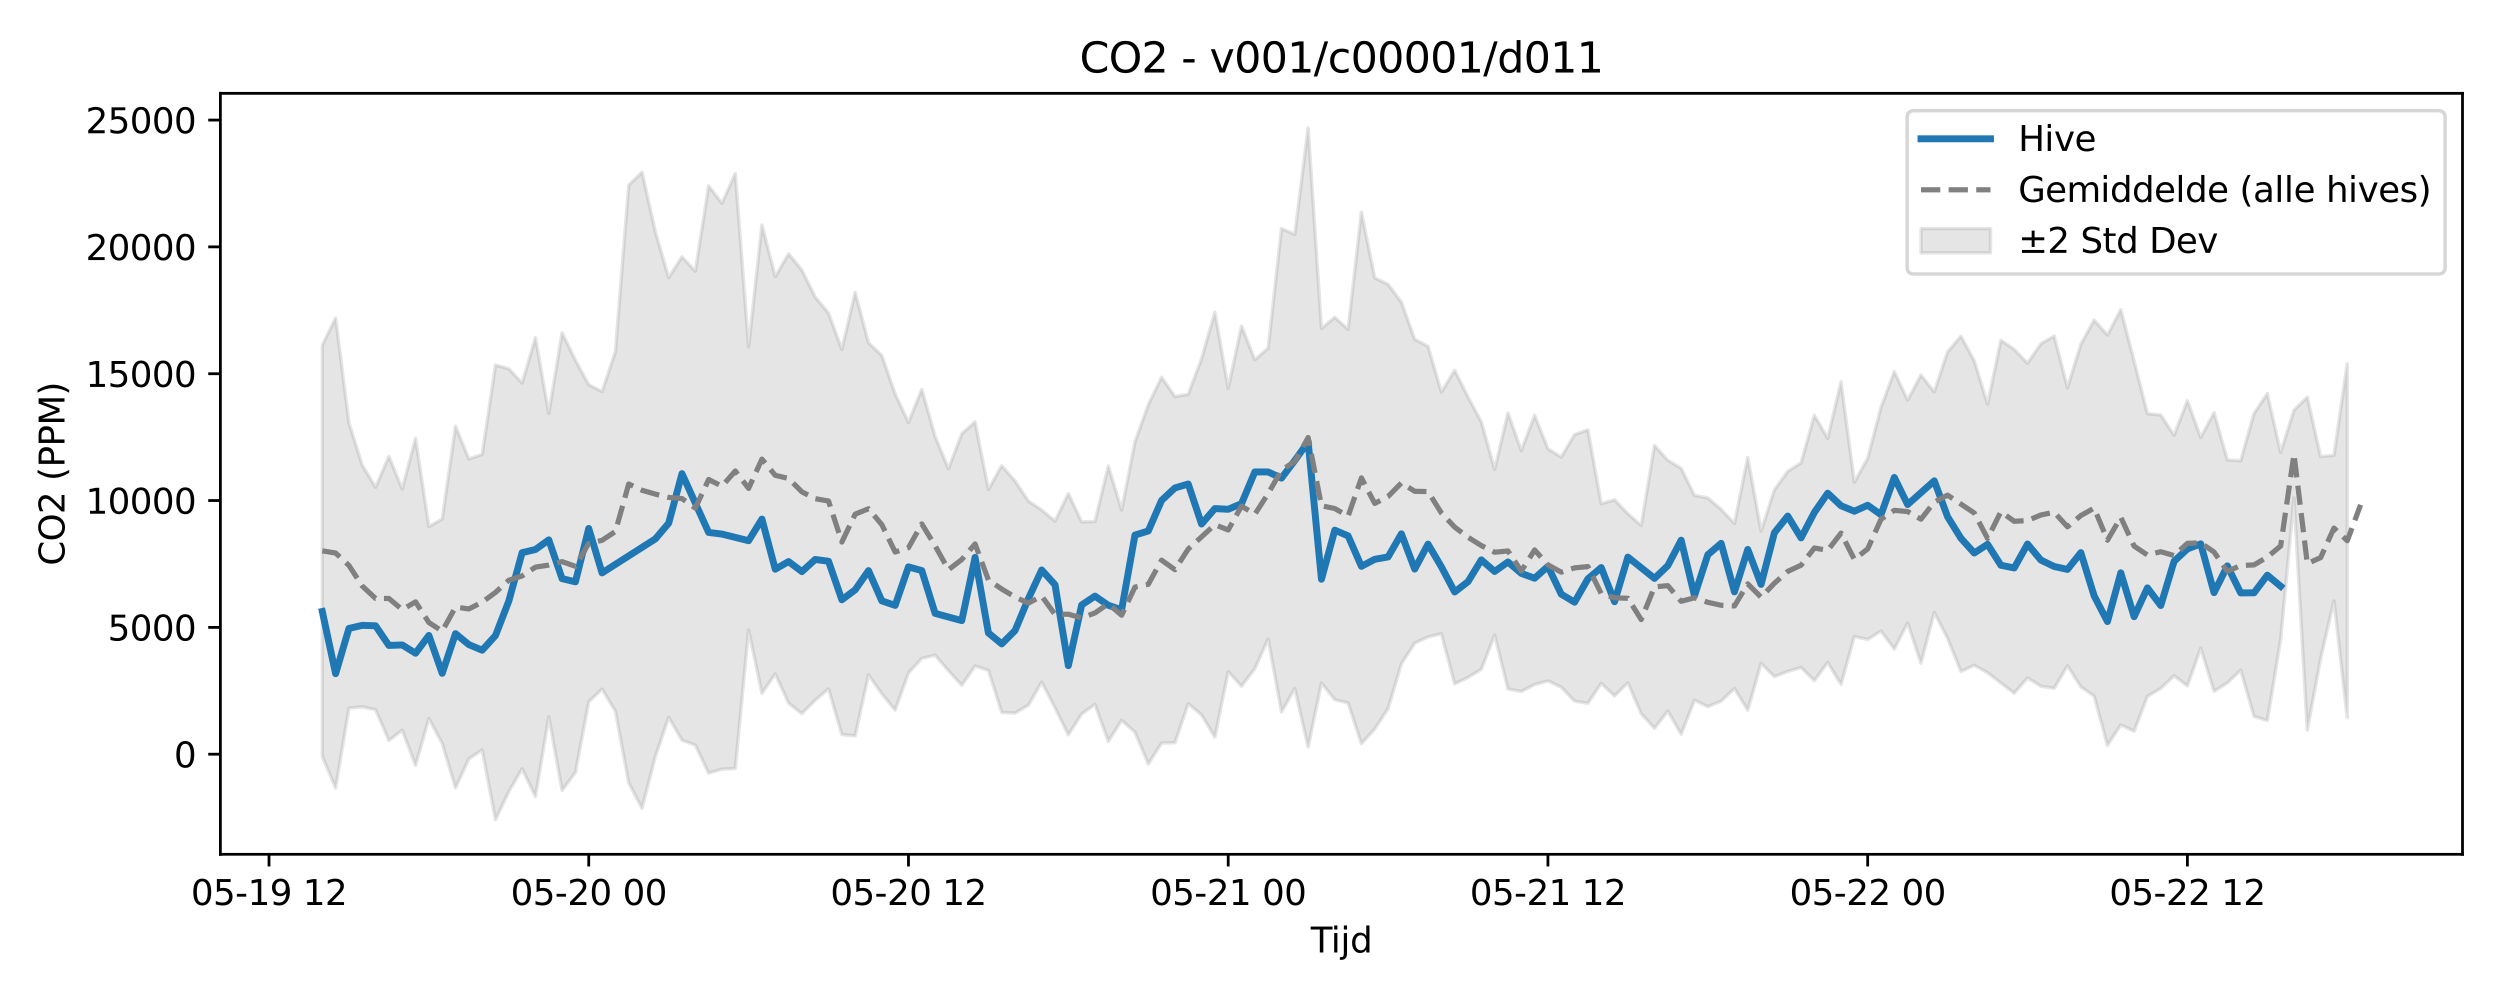 <?xml version="1.0" encoding="utf-8" standalone="no"?>
<!DOCTYPE svg PUBLIC "-//W3C//DTD SVG 1.1//EN"
  "http://www.w3.org/Graphics/SVG/1.1/DTD/svg11.dtd">
<svg xmlns:xlink="http://www.w3.org/1999/xlink" width="720pt" height="288pt" viewBox="0 0 720 288" xmlns="http://www.w3.org/2000/svg" version="1.1">
 <defs>
  <style type="text/css">*{stroke-linejoin: round; stroke-linecap: butt}</style>
 </defs>
 <g id="figure_1">
  <g id="patch_1">
   <path d="M 0 288 
L 720 288 
L 720 0 
L 0 0 
z
" style="fill: #ffffff"/>
  </g>
  <g id="axes_1">
   <g id="patch_2">
    <path d="M 63.47 246.04 
L 709.2 246.04 
L 709.2 26.88 
L 63.47 26.88 
z
" style="fill: #ffffff"/>
   </g>
   <g id="FillBetweenPolyCollection_1">
    <defs>
     <path id="m8ff8a405a3" d="M 92.821 -188.56 
L 92.821 -70.146 
L 96.658 -61.051 
L 100.495 -84.072 
L 104.332 -84.425 
L 108.168 -83.593 
L 112.005 -74.73 
L 115.842 -77.698 
L 119.679 -67.581 
L 123.516 -81.087 
L 127.352 -73.909 
L 131.189 -61.094 
L 135.026 -69.449 
L 138.863 -72.015 
L 142.699 -51.922 
L 146.536 -60.007 
L 150.373 -66.601 
L 154.21 -58.593 
L 158.047 -81.572 
L 161.883 -60.356 
L 165.72 -65.531 
L 169.557 -85.868 
L 173.394 -89.541 
L 177.231 -83.178 
L 181.067 -62.541 
L 184.904 -55.208 
L 188.741 -70.129 
L 192.578 -81.447 
L 196.414 -74.806 
L 200.251 -73.417 
L 204.088 -65.348 
L 207.925 -66.472 
L 211.762 -66.68 
L 215.598 -106.562 
L 219.435 -88.341 
L 223.272 -93.891 
L 227.109 -85.511 
L 230.945 -82.473 
L 234.782 -86.34 
L 238.619 -89.598 
L 242.456 -76.428 
L 246.293 -76.089 
L 250.129 -93.656 
L 253.966 -88.179 
L 257.803 -83.486 
L 261.64 -94.196 
L 265.476 -98.364 
L 269.313 -99.318 
L 273.15 -94.811 
L 276.987 -90.655 
L 280.824 -96.177 
L 284.66 -94.948 
L 288.497 -82.833 
L 292.334 -82.635 
L 296.171 -84.902 
L 300.007 -91.534 
L 303.844 -84.144 
L 307.681 -76.373 
L 311.518 -82.382 
L 315.355 -85.145 
L 319.191 -74.478 
L 323.028 -80.532 
L 326.865 -77.148 
L 330.702 -67.971 
L 334.538 -73.996 
L 338.375 -74.087 
L 342.212 -85.327 
L 346.049 -82.117 
L 349.886 -75.716 
L 353.722 -94.561 
L 357.559 -90.396 
L 361.396 -95.426 
L 365.233 -103.976 
L 369.069 -82.947 
L 372.906 -89.729 
L 376.743 -72.811 
L 380.58 -91.271 
L 384.417 -86.48 
L 388.253 -85.539 
L 392.09 -73.82 
L 395.927 -78.064 
L 399.764 -83.926 
L 403.601 -96.824 
L 407.437 -102.758 
L 411.274 -104.578 
L 415.111 -105.465 
L 418.948 -91.041 
L 422.784 -92.908 
L 426.621 -95.242 
L 430.458 -105.082 
L 434.295 -89.593 
L 438.132 -88.852 
L 441.968 -90.853 
L 445.805 -91.895 
L 449.642 -90.087 
L 453.479 -86.063 
L 457.315 -85.452 
L 461.152 -91.189 
L 464.989 -87.582 
L 468.826 -91.37 
L 472.663 -82.476 
L 476.499 -78.259 
L 480.336 -83.213 
L 484.173 -76.554 
L 488.01 -86.334 
L 491.846 -84.487 
L 495.683 -86.065 
L 499.52 -89.721 
L 503.357 -83.474 
L 507.194 -96.952 
L 511.03 -93.138 
L 514.867 -94.615 
L 518.704 -95.767 
L 522.541 -91.976 
L 526.377 -97.231 
L 530.214 -90.899 
L 534.051 -104.672 
L 537.888 -103.823 
L 541.725 -106.251 
L 545.561 -101.085 
L 549.398 -108.582 
L 553.235 -96.988 
L 557.072 -111.623 
L 560.908 -104.138 
L 564.745 -94.609 
L 568.582 -96.402 
L 572.419 -94.257 
L 576.256 -91.295 
L 580.092 -88.343 
L 583.929 -92.771 
L 587.766 -90.38 
L 591.603 -89.755 
L 595.439 -96.246 
L 599.276 -90.213 
L 603.113 -87.528 
L 606.95 -73.343 
L 610.787 -79.216 
L 614.623 -77.424 
L 618.46 -87.443 
L 622.297 -89.751 
L 626.134 -93.354 
L 629.971 -90.461 
L 633.807 -101.332 
L 637.644 -88.903 
L 641.481 -91.326 
L 645.318 -94.995 
L 649.154 -81.691 
L 652.991 -80.493 
L 656.828 -103.817 
L 660.665 -144.605 
L 664.502 -77.728 
L 668.338 -98.302 
L 672.175 -114.947 
L 676.012 -81.333 
L 676.012 -183.225 
L 676.012 -183.225 
L 672.175 -156.866 
L 668.338 -156.525 
L 664.502 -173.627 
L 660.665 -169.866 
L 656.828 -157.715 
L 652.991 -174.645 
L 649.154 -168.92 
L 645.318 -155.294 
L 641.481 -155.55 
L 637.644 -169.126 
L 633.807 -162 
L 629.971 -172.583 
L 626.134 -162.648 
L 622.297 -168.463 
L 618.46 -168.872 
L 614.623 -184.018 
L 610.787 -198.82 
L 606.95 -191.505 
L 603.113 -195.808 
L 599.276 -188.827 
L 595.439 -176.311 
L 591.603 -191.214 
L 587.766 -188.987 
L 583.929 -183.379 
L 580.092 -187.385 
L 576.256 -189.983 
L 572.419 -171.586 
L 568.582 -184.105 
L 564.745 -191.173 
L 560.908 -186.665 
L 557.072 -175.152 
L 553.235 -179.957 
L 549.398 -172.771 
L 545.561 -180.949 
L 541.725 -170.659 
L 537.888 -156.006 
L 534.051 -149.096 
L 530.214 -178.03 
L 526.377 -161.745 
L 522.541 -168.382 
L 518.704 -154.678 
L 514.867 -152.253 
L 511.03 -146.917 
L 507.194 -135.044 
L 503.357 -156.221 
L 499.52 -137.25 
L 495.683 -141.31 
L 491.846 -144.585 
L 488.01 -145.337 
L 484.173 -153.119 
L 480.336 -155.438 
L 476.499 -159.706 
L 472.663 -136.651 
L 468.826 -140.023 
L 464.989 -144.064 
L 461.152 -142.917 
L 457.315 -164.194 
L 453.479 -162.847 
L 449.642 -156.348 
L 445.805 -158.743 
L 441.968 -168.38 
L 438.132 -158.223 
L 434.295 -169.051 
L 430.458 -152.83 
L 426.621 -166.508 
L 422.784 -173.663 
L 418.948 -181.344 
L 415.111 -175.07 
L 411.274 -188.27 
L 407.437 -190.257 
L 403.601 -200.997 
L 399.764 -206.087 
L 395.927 -207.968 
L 392.09 -226.905 
L 388.253 -193.142 
L 384.417 -196.616 
L 380.58 -193.403 
L 376.743 -251.158 
L 372.906 -220.485 
L 369.069 -222.19 
L 365.233 -187.751 
L 361.396 -184.381 
L 357.559 -194.09 
L 353.722 -176.171 
L 349.886 -198.084 
L 346.049 -184.673 
L 342.212 -174.437 
L 338.375 -173.773 
L 334.538 -179.361 
L 330.702 -171.44 
L 326.865 -160.708 
L 323.028 -141.087 
L 319.191 -153.766 
L 315.355 -137.804 
L 311.518 -137.699 
L 307.681 -145.844 
L 303.844 -137.918 
L 300.007 -141.122 
L 296.171 -143.702 
L 292.334 -149.465 
L 288.497 -153.881 
L 284.66 -147.001 
L 280.824 -166.499 
L 276.987 -163.046 
L 273.15 -152.999 
L 269.313 -162.313 
L 265.476 -175.866 
L 261.64 -166.333 
L 257.803 -174.541 
L 253.966 -185.61 
L 250.129 -189.29 
L 246.293 -203.765 
L 242.456 -187.356 
L 238.619 -197.812 
L 234.782 -202.427 
L 230.945 -210.209 
L 227.109 -214.903 
L 223.272 -208.321 
L 219.435 -223.208 
L 215.598 -188.123 
L 211.762 -238.031 
L 207.925 -229.453 
L 204.088 -234.466 
L 200.251 -209.884 
L 196.414 -214.028 
L 192.578 -208.036 
L 188.741 -221.268 
L 184.904 -238.397 
L 181.067 -234.667 
L 177.231 -186.665 
L 173.394 -175.232 
L 169.557 -177.168 
L 165.72 -184.267 
L 161.883 -192.148 
L 158.047 -168.948 
L 154.21 -190.741 
L 150.373 -177.665 
L 146.536 -181.794 
L 142.699 -182.842 
L 138.863 -157.124 
L 135.026 -155.814 
L 131.189 -165.223 
L 127.352 -138.535 
L 123.516 -136.335 
L 119.679 -161.749 
L 115.842 -147.17 
L 112.005 -156.538 
L 108.168 -147.678 
L 104.332 -154.018 
L 100.495 -166.227 
L 96.658 -196.412 
L 92.821 -188.56 
z
" style="stroke: #808080; stroke-opacity: 0.2"/>
    </defs>
    <g clip-path="url(#pdf73cea643)">
     <use xlink:href="#m8ff8a405a3" x="0" y="288" style="fill: #808080; fill-opacity: 0.2; stroke: #808080; stroke-opacity: 0.2"/>
    </g>
   </g>
   <g id="matplotlib.axis_1">
    <g id="xtick_1">
     <g id="line2d_1">
      <defs>
       <path id="me5f5cbcdbe" d="M 0 0 
L 0 3.5 
" style="stroke: #000000; stroke-width: 0.8"/>
      </defs>
      <g>
       <use xlink:href="#me5f5cbcdbe" x="77.474" y="246.04" style="stroke: #000000; stroke-width: 0.8"/>
      </g>
     </g>
     <g id="text_1">
      <!-- 05-19 12 -->
      <g transform="translate(54.994 260.638) scale(0.1 -0.1)">
       <defs>
        <path id="DejaVuSans-30" d="M 2034 4250 
Q 1547 4250 1301 3770 
Q 1056 3291 1056 2328 
Q 1056 1369 1301 889 
Q 1547 409 2034 409 
Q 2525 409 2770 889 
Q 3016 1369 3016 2328 
Q 3016 3291 2770 3770 
Q 2525 4250 2034 4250 
z
M 2034 4750 
Q 2819 4750 3233 4129 
Q 3647 3509 3647 2328 
Q 3647 1150 3233 529 
Q 2819 -91 2034 -91 
Q 1250 -91 836 529 
Q 422 1150 422 2328 
Q 422 3509 836 4129 
Q 1250 4750 2034 4750 
z
" transform="scale(0.016)"/>
        <path id="DejaVuSans-35" d="M 691 4666 
L 3169 4666 
L 3169 4134 
L 1269 4134 
L 1269 2991 
Q 1406 3038 1543 3061 
Q 1681 3084 1819 3084 
Q 2600 3084 3056 2656 
Q 3513 2228 3513 1497 
Q 3513 744 3044 326 
Q 2575 -91 1722 -91 
Q 1428 -91 1123 -41 
Q 819 9 494 109 
L 494 744 
Q 775 591 1075 516 
Q 1375 441 1709 441 
Q 2250 441 2565 725 
Q 2881 1009 2881 1497 
Q 2881 1984 2565 2268 
Q 2250 2553 1709 2553 
Q 1456 2553 1204 2497 
Q 953 2441 691 2322 
L 691 4666 
z
" transform="scale(0.016)"/>
        <path id="DejaVuSans-2d" d="M 313 2009 
L 1997 2009 
L 1997 1497 
L 313 1497 
L 313 2009 
z
" transform="scale(0.016)"/>
        <path id="DejaVuSans-31" d="M 794 531 
L 1825 531 
L 1825 4091 
L 703 3866 
L 703 4441 
L 1819 4666 
L 2450 4666 
L 2450 531 
L 3481 531 
L 3481 0 
L 794 0 
L 794 531 
z
" transform="scale(0.016)"/>
        <path id="DejaVuSans-39" d="M 703 97 
L 703 672 
Q 941 559 1184 500 
Q 1428 441 1663 441 
Q 2288 441 2617 861 
Q 2947 1281 2994 2138 
Q 2813 1869 2534 1725 
Q 2256 1581 1919 1581 
Q 1219 1581 811 2004 
Q 403 2428 403 3163 
Q 403 3881 828 4315 
Q 1253 4750 1959 4750 
Q 2769 4750 3195 4129 
Q 3622 3509 3622 2328 
Q 3622 1225 3098 567 
Q 2575 -91 1691 -91 
Q 1453 -91 1209 -44 
Q 966 3 703 97 
z
M 1959 2075 
Q 2384 2075 2632 2365 
Q 2881 2656 2881 3163 
Q 2881 3666 2632 3958 
Q 2384 4250 1959 4250 
Q 1534 4250 1286 3958 
Q 1038 3666 1038 3163 
Q 1038 2656 1286 2365 
Q 1534 2075 1959 2075 
z
" transform="scale(0.016)"/>
        <path id="DejaVuSans-20" transform="scale(0.016)"/>
        <path id="DejaVuSans-32" d="M 1228 531 
L 3431 531 
L 3431 0 
L 469 0 
L 469 531 
Q 828 903 1448 1529 
Q 2069 2156 2228 2338 
Q 2531 2678 2651 2914 
Q 2772 3150 2772 3378 
Q 2772 3750 2511 3984 
Q 2250 4219 1831 4219 
Q 1534 4219 1204 4116 
Q 875 4013 500 3803 
L 500 4441 
Q 881 4594 1212 4672 
Q 1544 4750 1819 4750 
Q 2544 4750 2975 4387 
Q 3406 4025 3406 3419 
Q 3406 3131 3298 2873 
Q 3191 2616 2906 2266 
Q 2828 2175 2409 1742 
Q 1991 1309 1228 531 
z
" transform="scale(0.016)"/>
       </defs>
       <use xlink:href="#DejaVuSans-30"/>
       <use xlink:href="#DejaVuSans-35" transform="translate(63.623 0)"/>
       <use xlink:href="#DejaVuSans-2d" transform="translate(127.246 0)"/>
       <use xlink:href="#DejaVuSans-31" transform="translate(163.33 0)"/>
       <use xlink:href="#DejaVuSans-39" transform="translate(226.953 0)"/>
       <use xlink:href="#DejaVuSans-20" transform="translate(290.576 0)"/>
       <use xlink:href="#DejaVuSans-31" transform="translate(322.363 0)"/>
       <use xlink:href="#DejaVuSans-32" transform="translate(385.986 0)"/>
      </g>
     </g>
    </g>
    <g id="xtick_2">
     <g id="line2d_2">
      <g>
       <use xlink:href="#me5f5cbcdbe" x="169.557" y="246.04" style="stroke: #000000; stroke-width: 0.8"/>
      </g>
     </g>
     <g id="text_2">
      <!-- 05-20 00 -->
      <g transform="translate(147.076 260.638) scale(0.1 -0.1)">
       <use xlink:href="#DejaVuSans-30"/>
       <use xlink:href="#DejaVuSans-35" transform="translate(63.623 0)"/>
       <use xlink:href="#DejaVuSans-2d" transform="translate(127.246 0)"/>
       <use xlink:href="#DejaVuSans-32" transform="translate(163.33 0)"/>
       <use xlink:href="#DejaVuSans-30" transform="translate(226.953 0)"/>
       <use xlink:href="#DejaVuSans-20" transform="translate(290.576 0)"/>
       <use xlink:href="#DejaVuSans-30" transform="translate(322.363 0)"/>
       <use xlink:href="#DejaVuSans-30" transform="translate(385.986 0)"/>
      </g>
     </g>
    </g>
    <g id="xtick_3">
     <g id="line2d_3">
      <g>
       <use xlink:href="#me5f5cbcdbe" x="261.64" y="246.04" style="stroke: #000000; stroke-width: 0.8"/>
      </g>
     </g>
     <g id="text_3">
      <!-- 05-20 12 -->
      <g transform="translate(239.159 260.638) scale(0.1 -0.1)">
       <use xlink:href="#DejaVuSans-30"/>
       <use xlink:href="#DejaVuSans-35" transform="translate(63.623 0)"/>
       <use xlink:href="#DejaVuSans-2d" transform="translate(127.246 0)"/>
       <use xlink:href="#DejaVuSans-32" transform="translate(163.33 0)"/>
       <use xlink:href="#DejaVuSans-30" transform="translate(226.953 0)"/>
       <use xlink:href="#DejaVuSans-20" transform="translate(290.576 0)"/>
       <use xlink:href="#DejaVuSans-31" transform="translate(322.363 0)"/>
       <use xlink:href="#DejaVuSans-32" transform="translate(385.986 0)"/>
      </g>
     </g>
    </g>
    <g id="xtick_4">
     <g id="line2d_4">
      <g>
       <use xlink:href="#me5f5cbcdbe" x="353.722" y="246.04" style="stroke: #000000; stroke-width: 0.8"/>
      </g>
     </g>
     <g id="text_4">
      <!-- 05-21 00 -->
      <g transform="translate(331.242 260.638) scale(0.1 -0.1)">
       <use xlink:href="#DejaVuSans-30"/>
       <use xlink:href="#DejaVuSans-35" transform="translate(63.623 0)"/>
       <use xlink:href="#DejaVuSans-2d" transform="translate(127.246 0)"/>
       <use xlink:href="#DejaVuSans-32" transform="translate(163.33 0)"/>
       <use xlink:href="#DejaVuSans-31" transform="translate(226.953 0)"/>
       <use xlink:href="#DejaVuSans-20" transform="translate(290.576 0)"/>
       <use xlink:href="#DejaVuSans-30" transform="translate(322.363 0)"/>
       <use xlink:href="#DejaVuSans-30" transform="translate(385.986 0)"/>
      </g>
     </g>
    </g>
    <g id="xtick_5">
     <g id="line2d_5">
      <g>
       <use xlink:href="#me5f5cbcdbe" x="445.805" y="246.04" style="stroke: #000000; stroke-width: 0.8"/>
      </g>
     </g>
     <g id="text_5">
      <!-- 05-21 12 -->
      <g transform="translate(423.325 260.638) scale(0.1 -0.1)">
       <use xlink:href="#DejaVuSans-30"/>
       <use xlink:href="#DejaVuSans-35" transform="translate(63.623 0)"/>
       <use xlink:href="#DejaVuSans-2d" transform="translate(127.246 0)"/>
       <use xlink:href="#DejaVuSans-32" transform="translate(163.33 0)"/>
       <use xlink:href="#DejaVuSans-31" transform="translate(226.953 0)"/>
       <use xlink:href="#DejaVuSans-20" transform="translate(290.576 0)"/>
       <use xlink:href="#DejaVuSans-31" transform="translate(322.363 0)"/>
       <use xlink:href="#DejaVuSans-32" transform="translate(385.986 0)"/>
      </g>
     </g>
    </g>
    <g id="xtick_6">
     <g id="line2d_6">
      <g>
       <use xlink:href="#me5f5cbcdbe" x="537.888" y="246.04" style="stroke: #000000; stroke-width: 0.8"/>
      </g>
     </g>
     <g id="text_6">
      <!-- 05-22 00 -->
      <g transform="translate(515.407 260.638) scale(0.1 -0.1)">
       <use xlink:href="#DejaVuSans-30"/>
       <use xlink:href="#DejaVuSans-35" transform="translate(63.623 0)"/>
       <use xlink:href="#DejaVuSans-2d" transform="translate(127.246 0)"/>
       <use xlink:href="#DejaVuSans-32" transform="translate(163.33 0)"/>
       <use xlink:href="#DejaVuSans-32" transform="translate(226.953 0)"/>
       <use xlink:href="#DejaVuSans-20" transform="translate(290.576 0)"/>
       <use xlink:href="#DejaVuSans-30" transform="translate(322.363 0)"/>
       <use xlink:href="#DejaVuSans-30" transform="translate(385.986 0)"/>
      </g>
     </g>
    </g>
    <g id="xtick_7">
     <g id="line2d_7">
      <g>
       <use xlink:href="#me5f5cbcdbe" x="629.971" y="246.04" style="stroke: #000000; stroke-width: 0.8"/>
      </g>
     </g>
     <g id="text_7">
      <!-- 05-22 12 -->
      <g transform="translate(607.49 260.638) scale(0.1 -0.1)">
       <use xlink:href="#DejaVuSans-30"/>
       <use xlink:href="#DejaVuSans-35" transform="translate(63.623 0)"/>
       <use xlink:href="#DejaVuSans-2d" transform="translate(127.246 0)"/>
       <use xlink:href="#DejaVuSans-32" transform="translate(163.33 0)"/>
       <use xlink:href="#DejaVuSans-32" transform="translate(226.953 0)"/>
       <use xlink:href="#DejaVuSans-20" transform="translate(290.576 0)"/>
       <use xlink:href="#DejaVuSans-31" transform="translate(322.363 0)"/>
       <use xlink:href="#DejaVuSans-32" transform="translate(385.986 0)"/>
      </g>
     </g>
    </g>
    <g id="text_8">
     <!-- Tijd -->
     <g transform="translate(377.485 274.317) scale(0.1 -0.1)">
      <defs>
       <path id="DejaVuSans-54" d="M -19 4666 
L 3928 4666 
L 3928 4134 
L 2272 4134 
L 2272 0 
L 1638 0 
L 1638 4134 
L -19 4134 
L -19 4666 
z
" transform="scale(0.016)"/>
       <path id="DejaVuSans-69" d="M 603 3500 
L 1178 3500 
L 1178 0 
L 603 0 
L 603 3500 
z
M 603 4863 
L 1178 4863 
L 1178 4134 
L 603 4134 
L 603 4863 
z
" transform="scale(0.016)"/>
       <path id="DejaVuSans-6a" d="M 603 3500 
L 1178 3500 
L 1178 -63 
Q 1178 -731 923 -1031 
Q 669 -1331 103 -1331 
L -116 -1331 
L -116 -844 
L 38 -844 
Q 366 -844 484 -692 
Q 603 -541 603 -63 
L 603 3500 
z
M 603 4863 
L 1178 4863 
L 1178 4134 
L 603 4134 
L 603 4863 
z
" transform="scale(0.016)"/>
       <path id="DejaVuSans-64" d="M 2906 2969 
L 2906 4863 
L 3481 4863 
L 3481 0 
L 2906 0 
L 2906 525 
Q 2725 213 2448 61 
Q 2172 -91 1784 -91 
Q 1150 -91 751 415 
Q 353 922 353 1747 
Q 353 2572 751 3078 
Q 1150 3584 1784 3584 
Q 2172 3584 2448 3432 
Q 2725 3281 2906 2969 
z
M 947 1747 
Q 947 1113 1208 752 
Q 1469 391 1925 391 
Q 2381 391 2643 752 
Q 2906 1113 2906 1747 
Q 2906 2381 2643 2742 
Q 2381 3103 1925 3103 
Q 1469 3103 1208 2742 
Q 947 2381 947 1747 
z
" transform="scale(0.016)"/>
      </defs>
      <use xlink:href="#DejaVuSans-54"/>
      <use xlink:href="#DejaVuSans-69" transform="translate(57.959 0)"/>
      <use xlink:href="#DejaVuSans-6a" transform="translate(85.742 0)"/>
      <use xlink:href="#DejaVuSans-64" transform="translate(113.525 0)"/>
     </g>
    </g>
   </g>
   <g id="matplotlib.axis_2">
    <g id="ytick_1">
     <g id="line2d_8">
      <defs>
       <path id="m3ab34b3a99" d="M 0 0 
L -3.5 0 
" style="stroke: #000000; stroke-width: 0.8"/>
      </defs>
      <g>
       <use xlink:href="#m3ab34b3a99" x="63.47" y="217.214" style="stroke: #000000; stroke-width: 0.8"/>
      </g>
     </g>
     <g id="text_9">
      <!-- 0 -->
      <g transform="translate(50.108 221.013) scale(0.1 -0.1)">
       <use xlink:href="#DejaVuSans-30"/>
      </g>
     </g>
    </g>
    <g id="ytick_2">
     <g id="line2d_9">
      <g>
       <use xlink:href="#m3ab34b3a99" x="63.47" y="180.685" style="stroke: #000000; stroke-width: 0.8"/>
      </g>
     </g>
     <g id="text_10">
      <!-- 5000 -->
      <g transform="translate(31.02 184.485) scale(0.1 -0.1)">
       <use xlink:href="#DejaVuSans-35"/>
       <use xlink:href="#DejaVuSans-30" transform="translate(63.623 0)"/>
       <use xlink:href="#DejaVuSans-30" transform="translate(127.246 0)"/>
       <use xlink:href="#DejaVuSans-30" transform="translate(190.869 0)"/>
      </g>
     </g>
    </g>
    <g id="ytick_3">
     <g id="line2d_10">
      <g>
       <use xlink:href="#m3ab34b3a99" x="63.47" y="144.157" style="stroke: #000000; stroke-width: 0.8"/>
      </g>
     </g>
     <g id="text_11">
      <!-- 10000 -->
      <g transform="translate(24.657 147.956) scale(0.1 -0.1)">
       <use xlink:href="#DejaVuSans-31"/>
       <use xlink:href="#DejaVuSans-30" transform="translate(63.623 0)"/>
       <use xlink:href="#DejaVuSans-30" transform="translate(127.246 0)"/>
       <use xlink:href="#DejaVuSans-30" transform="translate(190.869 0)"/>
       <use xlink:href="#DejaVuSans-30" transform="translate(254.492 0)"/>
      </g>
     </g>
    </g>
    <g id="ytick_4">
     <g id="line2d_11">
      <g>
       <use xlink:href="#m3ab34b3a99" x="63.47" y="107.629" style="stroke: #000000; stroke-width: 0.8"/>
      </g>
     </g>
     <g id="text_12">
      <!-- 15000 -->
      <g transform="translate(24.657 111.428) scale(0.1 -0.1)">
       <use xlink:href="#DejaVuSans-31"/>
       <use xlink:href="#DejaVuSans-35" transform="translate(63.623 0)"/>
       <use xlink:href="#DejaVuSans-30" transform="translate(127.246 0)"/>
       <use xlink:href="#DejaVuSans-30" transform="translate(190.869 0)"/>
       <use xlink:href="#DejaVuSans-30" transform="translate(254.492 0)"/>
      </g>
     </g>
    </g>
    <g id="ytick_5">
     <g id="line2d_12">
      <g>
       <use xlink:href="#m3ab34b3a99" x="63.47" y="71.101" style="stroke: #000000; stroke-width: 0.8"/>
      </g>
     </g>
     <g id="text_13">
      <!-- 20000 -->
      <g transform="translate(24.657 74.9) scale(0.1 -0.1)">
       <use xlink:href="#DejaVuSans-32"/>
       <use xlink:href="#DejaVuSans-30" transform="translate(63.623 0)"/>
       <use xlink:href="#DejaVuSans-30" transform="translate(127.246 0)"/>
       <use xlink:href="#DejaVuSans-30" transform="translate(190.869 0)"/>
       <use xlink:href="#DejaVuSans-30" transform="translate(254.492 0)"/>
      </g>
     </g>
    </g>
    <g id="ytick_6">
     <g id="line2d_13">
      <g>
       <use xlink:href="#m3ab34b3a99" x="63.47" y="34.573" style="stroke: #000000; stroke-width: 0.8"/>
      </g>
     </g>
     <g id="text_14">
      <!-- 25000 -->
      <g transform="translate(24.657 38.372) scale(0.1 -0.1)">
       <use xlink:href="#DejaVuSans-32"/>
       <use xlink:href="#DejaVuSans-35" transform="translate(63.623 0)"/>
       <use xlink:href="#DejaVuSans-30" transform="translate(127.246 0)"/>
       <use xlink:href="#DejaVuSans-30" transform="translate(190.869 0)"/>
       <use xlink:href="#DejaVuSans-30" transform="translate(254.492 0)"/>
      </g>
     </g>
    </g>
    <g id="text_15">
     <!-- CO2 (PPM) -->
     <g transform="translate(18.578 162.903) rotate(-90) scale(0.1 -0.1)">
      <defs>
       <path id="DejaVuSans-43" d="M 4122 4306 
L 4122 3641 
Q 3803 3938 3442 4084 
Q 3081 4231 2675 4231 
Q 1875 4231 1450 3742 
Q 1025 3253 1025 2328 
Q 1025 1406 1450 917 
Q 1875 428 2675 428 
Q 3081 428 3442 575 
Q 3803 722 4122 1019 
L 4122 359 
Q 3791 134 3420 21 
Q 3050 -91 2638 -91 
Q 1578 -91 968 557 
Q 359 1206 359 2328 
Q 359 3453 968 4101 
Q 1578 4750 2638 4750 
Q 3056 4750 3426 4639 
Q 3797 4528 4122 4306 
z
" transform="scale(0.016)"/>
       <path id="DejaVuSans-4f" d="M 2522 4238 
Q 1834 4238 1429 3725 
Q 1025 3213 1025 2328 
Q 1025 1447 1429 934 
Q 1834 422 2522 422 
Q 3209 422 3611 934 
Q 4013 1447 4013 2328 
Q 4013 3213 3611 3725 
Q 3209 4238 2522 4238 
z
M 2522 4750 
Q 3503 4750 4090 4092 
Q 4678 3434 4678 2328 
Q 4678 1225 4090 567 
Q 3503 -91 2522 -91 
Q 1538 -91 948 565 
Q 359 1222 359 2328 
Q 359 3434 948 4092 
Q 1538 4750 2522 4750 
z
" transform="scale(0.016)"/>
       <path id="DejaVuSans-28" d="M 1984 4856 
Q 1566 4138 1362 3434 
Q 1159 2731 1159 2009 
Q 1159 1288 1364 580 
Q 1569 -128 1984 -844 
L 1484 -844 
Q 1016 -109 783 600 
Q 550 1309 550 2009 
Q 550 2706 781 3412 
Q 1013 4119 1484 4856 
L 1984 4856 
z
" transform="scale(0.016)"/>
       <path id="DejaVuSans-50" d="M 1259 4147 
L 1259 2394 
L 2053 2394 
Q 2494 2394 2734 2622 
Q 2975 2850 2975 3272 
Q 2975 3691 2734 3919 
Q 2494 4147 2053 4147 
L 1259 4147 
z
M 628 4666 
L 2053 4666 
Q 2838 4666 3239 4311 
Q 3641 3956 3641 3272 
Q 3641 2581 3239 2228 
Q 2838 1875 2053 1875 
L 1259 1875 
L 1259 0 
L 628 0 
L 628 4666 
z
" transform="scale(0.016)"/>
       <path id="DejaVuSans-4d" d="M 628 4666 
L 1569 4666 
L 2759 1491 
L 3956 4666 
L 4897 4666 
L 4897 0 
L 4281 0 
L 4281 4097 
L 3078 897 
L 2444 897 
L 1241 4097 
L 1241 0 
L 628 0 
L 628 4666 
z
" transform="scale(0.016)"/>
       <path id="DejaVuSans-29" d="M 513 4856 
L 1013 4856 
Q 1481 4119 1714 3412 
Q 1947 2706 1947 2009 
Q 1947 1309 1714 600 
Q 1481 -109 1013 -844 
L 513 -844 
Q 928 -128 1133 580 
Q 1338 1288 1338 2009 
Q 1338 2731 1133 3434 
Q 928 4138 513 4856 
z
" transform="scale(0.016)"/>
      </defs>
      <use xlink:href="#DejaVuSans-43"/>
      <use xlink:href="#DejaVuSans-4f" transform="translate(69.824 0)"/>
      <use xlink:href="#DejaVuSans-32" transform="translate(148.535 0)"/>
      <use xlink:href="#DejaVuSans-20" transform="translate(212.158 0)"/>
      <use xlink:href="#DejaVuSans-28" transform="translate(243.945 0)"/>
      <use xlink:href="#DejaVuSans-50" transform="translate(282.959 0)"/>
      <use xlink:href="#DejaVuSans-50" transform="translate(343.262 0)"/>
      <use xlink:href="#DejaVuSans-4d" transform="translate(403.564 0)"/>
      <use xlink:href="#DejaVuSans-29" transform="translate(489.844 0)"/>
     </g>
    </g>
   </g>
   <g id="line2d_14">
    <path d="M 92.821 176.112 
L 96.658 194.018 
L 100.495 180.989 
L 104.332 180.101 
L 108.168 180.229 
L 112.005 185.887 
L 115.842 185.748 
L 119.679 188.126 
L 123.516 183.009 
L 127.352 193.912 
L 131.189 182.5 
L 135.026 185.646 
L 138.863 187.261 
L 142.699 183.033 
L 146.536 173.102 
L 150.373 159.17 
L 154.21 158.257 
L 158.047 155.488 
L 161.883 166.654 
L 165.72 167.565 
L 169.557 152.203 
L 173.394 164.993 
L 188.741 155.2 
L 192.578 150.681 
L 196.414 136.421 
L 204.088 153.34 
L 207.925 153.815 
L 215.598 155.722 
L 219.435 149.501 
L 223.272 163.93 
L 227.109 161.73 
L 230.945 164.624 
L 234.782 161.123 
L 238.619 161.645 
L 242.456 172.733 
L 246.293 169.866 
L 250.129 164.343 
L 253.966 173.058 
L 257.803 174.351 
L 261.64 163.254 
L 265.476 164.335 
L 269.313 176.653 
L 276.987 178.74 
L 280.824 160.529 
L 284.66 182.285 
L 288.497 185.441 
L 292.334 181.604 
L 296.171 172.415 
L 300.007 164.153 
L 303.844 168.417 
L 307.681 191.71 
L 311.518 174.238 
L 315.355 171.685 
L 319.191 174.315 
L 323.028 175.63 
L 326.865 154.105 
L 330.702 152.919 
L 334.538 144.118 
L 338.375 140.526 
L 342.212 139.401 
L 346.049 150.917 
L 349.886 146.468 
L 353.722 146.675 
L 357.559 145.039 
L 361.396 135.914 
L 365.233 135.926 
L 369.069 137.694 
L 372.906 132.612 
L 376.743 127.259 
L 380.58 166.812 
L 384.417 152.693 
L 388.253 154.332 
L 392.09 163.098 
L 395.927 161.082 
L 399.764 160.394 
L 403.601 153.742 
L 407.437 163.89 
L 411.274 156.708 
L 415.111 163.235 
L 418.948 170.484 
L 422.784 167.523 
L 426.621 161.245 
L 430.458 164.581 
L 434.295 161.847 
L 438.132 165.132 
L 441.968 166.53 
L 445.805 163.115 
L 449.642 171.127 
L 453.479 173.427 
L 457.315 166.702 
L 461.152 163.461 
L 464.989 173.287 
L 468.826 160.449 
L 476.499 166.576 
L 480.336 162.891 
L 484.173 155.576 
L 488.01 171.579 
L 491.846 159.777 
L 495.683 156.485 
L 499.52 170.455 
L 503.357 158.245 
L 507.194 168.305 
L 511.03 153.426 
L 514.867 148.631 
L 518.704 154.909 
L 522.541 147.571 
L 526.377 142.046 
L 530.214 145.65 
L 534.051 147.238 
L 537.888 145.516 
L 541.725 148.231 
L 545.561 137.509 
L 549.398 145.304 
L 557.072 138.484 
L 560.908 148.835 
L 564.745 155.009 
L 568.582 159.269 
L 572.419 156.762 
L 576.256 162.794 
L 580.092 163.568 
L 583.929 156.682 
L 587.766 161.304 
L 591.603 163.152 
L 595.439 163.99 
L 599.276 159.165 
L 603.113 171.612 
L 606.95 179 
L 610.787 164.978 
L 614.623 177.602 
L 618.46 169.308 
L 622.297 174.388 
L 626.134 161.657 
L 629.971 158.089 
L 633.807 156.635 
L 637.644 170.677 
L 641.481 162.981 
L 645.318 170.76 
L 649.154 170.728 
L 652.991 165.655 
L 656.828 168.843 
L 656.828 168.843 
" clip-path="url(#pdf73cea643)" style="fill: none; stroke: #1f77b4; stroke-width: 2; stroke-linecap: square"/>
   </g>
   <g id="line2d_15">
    <path d="M 92.821 158.647 
L 96.658 159.269 
L 100.495 162.85 
L 104.332 168.779 
L 108.168 172.364 
L 112.005 172.366 
L 115.842 175.566 
L 119.679 173.335 
L 123.516 179.289 
L 127.352 181.778 
L 131.189 174.842 
L 135.026 175.369 
L 138.863 173.43 
L 142.699 170.618 
L 146.536 167.099 
L 150.373 165.867 
L 154.21 163.333 
L 158.047 162.74 
L 161.883 161.748 
L 165.72 163.101 
L 169.557 156.482 
L 173.394 155.613 
L 177.231 153.078 
L 181.067 139.396 
L 184.904 141.197 
L 188.741 142.301 
L 192.578 143.259 
L 196.414 143.583 
L 200.251 146.35 
L 204.088 138.093 
L 207.925 140.038 
L 211.762 135.645 
L 215.598 140.657 
L 219.435 132.225 
L 223.272 136.894 
L 227.109 137.793 
L 230.945 141.659 
L 234.782 143.617 
L 238.619 144.295 
L 242.456 156.108 
L 246.293 148.073 
L 250.129 146.527 
L 253.966 151.106 
L 257.803 158.986 
L 261.64 157.736 
L 265.476 150.885 
L 269.313 157.184 
L 273.15 164.095 
L 276.987 161.15 
L 280.824 156.662 
L 284.66 167.026 
L 288.497 169.643 
L 292.334 171.95 
L 296.171 173.698 
L 300.007 171.672 
L 303.844 176.969 
L 307.681 176.892 
L 311.518 177.959 
L 315.355 176.525 
L 319.191 173.878 
L 323.028 177.191 
L 326.865 169.072 
L 330.702 168.294 
L 334.538 161.321 
L 338.375 164.07 
L 342.212 158.118 
L 349.886 151.1 
L 353.722 152.634 
L 357.559 145.757 
L 361.396 148.097 
L 365.233 142.136 
L 369.069 135.431 
L 372.906 132.893 
L 376.743 126.015 
L 380.58 145.663 
L 384.417 146.452 
L 388.253 148.66 
L 392.09 137.637 
L 395.927 144.984 
L 399.764 142.993 
L 403.601 139.089 
L 407.437 141.492 
L 411.274 141.576 
L 415.111 147.733 
L 418.948 151.808 
L 422.784 154.714 
L 426.621 157.125 
L 430.458 159.044 
L 434.295 158.678 
L 438.132 164.463 
L 441.968 158.383 
L 445.805 162.681 
L 449.642 164.783 
L 453.479 163.545 
L 457.315 163.177 
L 461.152 170.947 
L 464.989 172.177 
L 468.826 172.304 
L 472.663 178.437 
L 476.499 169.018 
L 480.336 168.675 
L 484.173 173.163 
L 488.01 172.164 
L 491.846 173.464 
L 495.683 174.313 
L 499.52 174.514 
L 503.357 168.152 
L 507.194 172.002 
L 511.03 167.972 
L 514.867 164.566 
L 518.704 162.778 
L 522.541 157.821 
L 526.377 158.512 
L 530.214 153.535 
L 534.051 161.116 
L 537.888 158.086 
L 541.725 149.545 
L 545.561 146.983 
L 549.398 147.323 
L 553.235 149.527 
L 557.072 144.613 
L 560.908 142.599 
L 568.582 147.747 
L 572.419 155.079 
L 576.256 147.361 
L 580.092 150.136 
L 583.929 149.925 
L 587.766 148.317 
L 591.603 147.515 
L 595.439 151.721 
L 599.276 148.48 
L 603.113 146.332 
L 606.95 155.576 
L 610.787 148.982 
L 614.623 157.279 
L 618.46 159.842 
L 622.297 158.893 
L 626.134 159.999 
L 629.971 156.478 
L 633.807 156.334 
L 637.644 158.986 
L 641.481 164.562 
L 645.318 162.856 
L 649.154 162.694 
L 652.991 160.431 
L 656.828 157.234 
L 660.665 130.764 
L 664.502 162.323 
L 668.338 160.586 
L 672.175 152.094 
L 676.012 155.721 
L 679.849 145.388 
L 679.849 145.388 
" clip-path="url(#pdf73cea643)" style="fill: none; stroke-dasharray: 5.55,2.4; stroke-dashoffset: 0; stroke: #808080; stroke-width: 1.5"/>
   </g>
   <g id="patch_3">
    <path d="M 63.47 246.04 
L 63.47 26.88 
" style="fill: none; stroke: #000000; stroke-width: 0.8; stroke-linejoin: miter; stroke-linecap: square"/>
   </g>
   <g id="patch_4">
    <path d="M 709.2 246.04 
L 709.2 26.88 
" style="fill: none; stroke: #000000; stroke-width: 0.8; stroke-linejoin: miter; stroke-linecap: square"/>
   </g>
   <g id="patch_5">
    <path d="M 63.47 246.04 
L 709.2 246.04 
" style="fill: none; stroke: #000000; stroke-width: 0.8; stroke-linejoin: miter; stroke-linecap: square"/>
   </g>
   <g id="patch_6">
    <path d="M 63.47 26.88 
L 709.2 26.88 
" style="fill: none; stroke: #000000; stroke-width: 0.8; stroke-linejoin: miter; stroke-linecap: square"/>
   </g>
   <g id="text_16">
    <!-- CO2 - v001/c00001/d011 -->
    <g transform="translate(310.932 20.88) scale(0.12 -0.12)">
     <defs>
      <path id="DejaVuSans-76" d="M 191 3500 
L 800 3500 
L 1894 563 
L 2988 3500 
L 3597 3500 
L 2284 0 
L 1503 0 
L 191 3500 
z
" transform="scale(0.016)"/>
      <path id="DejaVuSans-2f" d="M 1625 4666 
L 2156 4666 
L 531 -594 
L 0 -594 
L 1625 4666 
z
" transform="scale(0.016)"/>
      <path id="DejaVuSans-63" d="M 3122 3366 
L 3122 2828 
Q 2878 2963 2633 3030 
Q 2388 3097 2138 3097 
Q 1578 3097 1268 2742 
Q 959 2388 959 1747 
Q 959 1106 1268 751 
Q 1578 397 2138 397 
Q 2388 397 2633 464 
Q 2878 531 3122 666 
L 3122 134 
Q 2881 22 2623 -34 
Q 2366 -91 2075 -91 
Q 1284 -91 818 406 
Q 353 903 353 1747 
Q 353 2603 823 3093 
Q 1294 3584 2113 3584 
Q 2378 3584 2631 3529 
Q 2884 3475 3122 3366 
z
" transform="scale(0.016)"/>
     </defs>
     <use xlink:href="#DejaVuSans-43"/>
     <use xlink:href="#DejaVuSans-4f" transform="translate(69.824 0)"/>
     <use xlink:href="#DejaVuSans-32" transform="translate(148.535 0)"/>
     <use xlink:href="#DejaVuSans-20" transform="translate(212.158 0)"/>
     <use xlink:href="#DejaVuSans-2d" transform="translate(243.945 0)"/>
     <use xlink:href="#DejaVuSans-20" transform="translate(280.029 0)"/>
     <use xlink:href="#DejaVuSans-76" transform="translate(311.816 0)"/>
     <use xlink:href="#DejaVuSans-30" transform="translate(370.996 0)"/>
     <use xlink:href="#DejaVuSans-30" transform="translate(434.619 0)"/>
     <use xlink:href="#DejaVuSans-31" transform="translate(498.242 0)"/>
     <use xlink:href="#DejaVuSans-2f" transform="translate(561.865 0)"/>
     <use xlink:href="#DejaVuSans-63" transform="translate(595.557 0)"/>
     <use xlink:href="#DejaVuSans-30" transform="translate(650.537 0)"/>
     <use xlink:href="#DejaVuSans-30" transform="translate(714.16 0)"/>
     <use xlink:href="#DejaVuSans-30" transform="translate(777.783 0)"/>
     <use xlink:href="#DejaVuSans-30" transform="translate(841.406 0)"/>
     <use xlink:href="#DejaVuSans-31" transform="translate(905.029 0)"/>
     <use xlink:href="#DejaVuSans-2f" transform="translate(968.652 0)"/>
     <use xlink:href="#DejaVuSans-64" transform="translate(1002.344 0)"/>
     <use xlink:href="#DejaVuSans-30" transform="translate(1065.82 0)"/>
     <use xlink:href="#DejaVuSans-31" transform="translate(1129.443 0)"/>
     <use xlink:href="#DejaVuSans-31" transform="translate(1193.066 0)"/>
    </g>
   </g>
   <g id="legend_1">
    <g id="patch_7">
     <path d="M 551.256 78.914 
L 702.2 78.914 
Q 704.2 78.914 704.2 76.914 
L 704.2 33.88 
Q 704.2 31.88 702.2 31.88 
L 551.256 31.88 
Q 549.256 31.88 549.256 33.88 
L 549.256 76.914 
Q 549.256 78.914 551.256 78.914 
z
" style="fill: #ffffff; opacity: 0.8; stroke: #cccccc; stroke-linejoin: miter"/>
    </g>
    <g id="line2d_16">
     <path d="M 553.256 39.978 
L 563.256 39.978 
L 573.256 39.978 
" style="fill: none; stroke: #1f77b4; stroke-width: 2; stroke-linecap: square"/>
    </g>
    <g id="text_17">
     <!-- Hive -->
     <g transform="translate(581.256 43.478) scale(0.1 -0.1)">
      <defs>
       <path id="DejaVuSans-48" d="M 628 4666 
L 1259 4666 
L 1259 2753 
L 3553 2753 
L 3553 4666 
L 4184 4666 
L 4184 0 
L 3553 0 
L 3553 2222 
L 1259 2222 
L 1259 0 
L 628 0 
L 628 4666 
z
" transform="scale(0.016)"/>
       <path id="DejaVuSans-65" d="M 3597 1894 
L 3597 1613 
L 953 1613 
Q 991 1019 1311 708 
Q 1631 397 2203 397 
Q 2534 397 2845 478 
Q 3156 559 3463 722 
L 3463 178 
Q 3153 47 2828 -22 
Q 2503 -91 2169 -91 
Q 1331 -91 842 396 
Q 353 884 353 1716 
Q 353 2575 817 3079 
Q 1281 3584 2069 3584 
Q 2775 3584 3186 3129 
Q 3597 2675 3597 1894 
z
M 3022 2063 
Q 3016 2534 2758 2815 
Q 2500 3097 2075 3097 
Q 1594 3097 1305 2825 
Q 1016 2553 972 2059 
L 3022 2063 
z
" transform="scale(0.016)"/>
      </defs>
      <use xlink:href="#DejaVuSans-48"/>
      <use xlink:href="#DejaVuSans-69" transform="translate(75.195 0)"/>
      <use xlink:href="#DejaVuSans-76" transform="translate(102.979 0)"/>
      <use xlink:href="#DejaVuSans-65" transform="translate(162.158 0)"/>
     </g>
    </g>
    <g id="line2d_17">
     <path d="M 553.256 54.657 
L 563.256 54.657 
L 573.256 54.657 
" style="fill: none; stroke-dasharray: 5.55,2.4; stroke-dashoffset: 0; stroke: #808080; stroke-width: 1.5"/>
    </g>
    <g id="text_18">
     <!-- Gemiddelde (alle hives) -->
     <g transform="translate(581.256 58.157) scale(0.1 -0.1)">
      <defs>
       <path id="DejaVuSans-47" d="M 3809 666 
L 3809 1919 
L 2778 1919 
L 2778 2438 
L 4434 2438 
L 4434 434 
Q 4069 175 3628 42 
Q 3188 -91 2688 -91 
Q 1594 -91 976 548 
Q 359 1188 359 2328 
Q 359 3472 976 4111 
Q 1594 4750 2688 4750 
Q 3144 4750 3555 4637 
Q 3966 4525 4313 4306 
L 4313 3634 
Q 3963 3931 3569 4081 
Q 3175 4231 2741 4231 
Q 1884 4231 1454 3753 
Q 1025 3275 1025 2328 
Q 1025 1384 1454 906 
Q 1884 428 2741 428 
Q 3075 428 3337 486 
Q 3600 544 3809 666 
z
" transform="scale(0.016)"/>
       <path id="DejaVuSans-6d" d="M 3328 2828 
Q 3544 3216 3844 3400 
Q 4144 3584 4550 3584 
Q 5097 3584 5394 3201 
Q 5691 2819 5691 2113 
L 5691 0 
L 5113 0 
L 5113 2094 
Q 5113 2597 4934 2840 
Q 4756 3084 4391 3084 
Q 3944 3084 3684 2787 
Q 3425 2491 3425 1978 
L 3425 0 
L 2847 0 
L 2847 2094 
Q 2847 2600 2669 2842 
Q 2491 3084 2119 3084 
Q 1678 3084 1418 2786 
Q 1159 2488 1159 1978 
L 1159 0 
L 581 0 
L 581 3500 
L 1159 3500 
L 1159 2956 
Q 1356 3278 1631 3431 
Q 1906 3584 2284 3584 
Q 2666 3584 2933 3390 
Q 3200 3197 3328 2828 
z
" transform="scale(0.016)"/>
       <path id="DejaVuSans-6c" d="M 603 4863 
L 1178 4863 
L 1178 0 
L 603 0 
L 603 4863 
z
" transform="scale(0.016)"/>
       <path id="DejaVuSans-61" d="M 2194 1759 
Q 1497 1759 1228 1600 
Q 959 1441 959 1056 
Q 959 750 1161 570 
Q 1363 391 1709 391 
Q 2188 391 2477 730 
Q 2766 1069 2766 1631 
L 2766 1759 
L 2194 1759 
z
M 3341 1997 
L 3341 0 
L 2766 0 
L 2766 531 
Q 2569 213 2275 61 
Q 1981 -91 1556 -91 
Q 1019 -91 701 211 
Q 384 513 384 1019 
Q 384 1609 779 1909 
Q 1175 2209 1959 2209 
L 2766 2209 
L 2766 2266 
Q 2766 2663 2505 2880 
Q 2244 3097 1772 3097 
Q 1472 3097 1187 3025 
Q 903 2953 641 2809 
L 641 3341 
Q 956 3463 1253 3523 
Q 1550 3584 1831 3584 
Q 2591 3584 2966 3190 
Q 3341 2797 3341 1997 
z
" transform="scale(0.016)"/>
       <path id="DejaVuSans-68" d="M 3513 2113 
L 3513 0 
L 2938 0 
L 2938 2094 
Q 2938 2591 2744 2837 
Q 2550 3084 2163 3084 
Q 1697 3084 1428 2787 
Q 1159 2491 1159 1978 
L 1159 0 
L 581 0 
L 581 4863 
L 1159 4863 
L 1159 2956 
Q 1366 3272 1645 3428 
Q 1925 3584 2291 3584 
Q 2894 3584 3203 3211 
Q 3513 2838 3513 2113 
z
" transform="scale(0.016)"/>
       <path id="DejaVuSans-73" d="M 2834 3397 
L 2834 2853 
Q 2591 2978 2328 3040 
Q 2066 3103 1784 3103 
Q 1356 3103 1142 2972 
Q 928 2841 928 2578 
Q 928 2378 1081 2264 
Q 1234 2150 1697 2047 
L 1894 2003 
Q 2506 1872 2764 1633 
Q 3022 1394 3022 966 
Q 3022 478 2636 193 
Q 2250 -91 1575 -91 
Q 1294 -91 989 -36 
Q 684 19 347 128 
L 347 722 
Q 666 556 975 473 
Q 1284 391 1588 391 
Q 1994 391 2212 530 
Q 2431 669 2431 922 
Q 2431 1156 2273 1281 
Q 2116 1406 1581 1522 
L 1381 1569 
Q 847 1681 609 1914 
Q 372 2147 372 2553 
Q 372 3047 722 3315 
Q 1072 3584 1716 3584 
Q 2034 3584 2315 3537 
Q 2597 3491 2834 3397 
z
" transform="scale(0.016)"/>
      </defs>
      <use xlink:href="#DejaVuSans-47"/>
      <use xlink:href="#DejaVuSans-65" transform="translate(77.49 0)"/>
      <use xlink:href="#DejaVuSans-6d" transform="translate(139.014 0)"/>
      <use xlink:href="#DejaVuSans-69" transform="translate(236.426 0)"/>
      <use xlink:href="#DejaVuSans-64" transform="translate(264.209 0)"/>
      <use xlink:href="#DejaVuSans-64" transform="translate(327.686 0)"/>
      <use xlink:href="#DejaVuSans-65" transform="translate(391.162 0)"/>
      <use xlink:href="#DejaVuSans-6c" transform="translate(452.686 0)"/>
      <use xlink:href="#DejaVuSans-64" transform="translate(480.469 0)"/>
      <use xlink:href="#DejaVuSans-65" transform="translate(543.945 0)"/>
      <use xlink:href="#DejaVuSans-20" transform="translate(605.469 0)"/>
      <use xlink:href="#DejaVuSans-28" transform="translate(637.256 0)"/>
      <use xlink:href="#DejaVuSans-61" transform="translate(676.27 0)"/>
      <use xlink:href="#DejaVuSans-6c" transform="translate(737.549 0)"/>
      <use xlink:href="#DejaVuSans-6c" transform="translate(765.332 0)"/>
      <use xlink:href="#DejaVuSans-65" transform="translate(793.115 0)"/>
      <use xlink:href="#DejaVuSans-20" transform="translate(854.639 0)"/>
      <use xlink:href="#DejaVuSans-68" transform="translate(886.426 0)"/>
      <use xlink:href="#DejaVuSans-69" transform="translate(949.805 0)"/>
      <use xlink:href="#DejaVuSans-76" transform="translate(977.588 0)"/>
      <use xlink:href="#DejaVuSans-65" transform="translate(1036.768 0)"/>
      <use xlink:href="#DejaVuSans-73" transform="translate(1098.291 0)"/>
      <use xlink:href="#DejaVuSans-29" transform="translate(1150.391 0)"/>
     </g>
    </g>
    <g id="patch_8">
     <path d="M 553.256 72.835 
L 573.256 72.835 
L 573.256 65.835 
L 553.256 65.835 
z
" style="fill: #808080; fill-opacity: 0.2; stroke: #808080; stroke-opacity: 0.2; stroke-linejoin: miter"/>
    </g>
    <g id="text_19">
     <!-- ±2 Std Dev -->
     <g transform="translate(581.256 72.835) scale(0.1 -0.1)">
      <defs>
       <path id="DejaVuSans-b1" d="M 2944 4013 
L 2944 2803 
L 4684 2803 
L 4684 2272 
L 2944 2272 
L 2944 1063 
L 2419 1063 
L 2419 2272 
L 678 2272 
L 678 2803 
L 2419 2803 
L 2419 4013 
L 2944 4013 
z
M 678 531 
L 4684 531 
L 4684 0 
L 678 0 
L 678 531 
z
" transform="scale(0.016)"/>
       <path id="DejaVuSans-53" d="M 3425 4513 
L 3425 3897 
Q 3066 4069 2747 4153 
Q 2428 4238 2131 4238 
Q 1616 4238 1336 4038 
Q 1056 3838 1056 3469 
Q 1056 3159 1242 3001 
Q 1428 2844 1947 2747 
L 2328 2669 
Q 3034 2534 3370 2195 
Q 3706 1856 3706 1288 
Q 3706 609 3251 259 
Q 2797 -91 1919 -91 
Q 1588 -91 1214 -16 
Q 841 59 441 206 
L 441 856 
Q 825 641 1194 531 
Q 1563 422 1919 422 
Q 2459 422 2753 634 
Q 3047 847 3047 1241 
Q 3047 1584 2836 1778 
Q 2625 1972 2144 2069 
L 1759 2144 
Q 1053 2284 737 2584 
Q 422 2884 422 3419 
Q 422 4038 858 4394 
Q 1294 4750 2059 4750 
Q 2388 4750 2728 4690 
Q 3069 4631 3425 4513 
z
" transform="scale(0.016)"/>
       <path id="DejaVuSans-74" d="M 1172 4494 
L 1172 3500 
L 2356 3500 
L 2356 3053 
L 1172 3053 
L 1172 1153 
Q 1172 725 1289 603 
Q 1406 481 1766 481 
L 2356 481 
L 2356 0 
L 1766 0 
Q 1100 0 847 248 
Q 594 497 594 1153 
L 594 3053 
L 172 3053 
L 172 3500 
L 594 3500 
L 594 4494 
L 1172 4494 
z
" transform="scale(0.016)"/>
       <path id="DejaVuSans-44" d="M 1259 4147 
L 1259 519 
L 2022 519 
Q 2988 519 3436 956 
Q 3884 1394 3884 2338 
Q 3884 3275 3436 3711 
Q 2988 4147 2022 4147 
L 1259 4147 
z
M 628 4666 
L 1925 4666 
Q 3281 4666 3915 4102 
Q 4550 3538 4550 2338 
Q 4550 1131 3912 565 
Q 3275 0 1925 0 
L 628 0 
L 628 4666 
z
" transform="scale(0.016)"/>
      </defs>
      <use xlink:href="#DejaVuSans-b1"/>
      <use xlink:href="#DejaVuSans-32" transform="translate(83.789 0)"/>
      <use xlink:href="#DejaVuSans-20" transform="translate(147.412 0)"/>
      <use xlink:href="#DejaVuSans-53" transform="translate(179.199 0)"/>
      <use xlink:href="#DejaVuSans-74" transform="translate(242.676 0)"/>
      <use xlink:href="#DejaVuSans-64" transform="translate(281.885 0)"/>
      <use xlink:href="#DejaVuSans-20" transform="translate(345.361 0)"/>
      <use xlink:href="#DejaVuSans-44" transform="translate(377.148 0)"/>
      <use xlink:href="#DejaVuSans-65" transform="translate(454.15 0)"/>
      <use xlink:href="#DejaVuSans-76" transform="translate(515.674 0)"/>
     </g>
    </g>
   </g>
  </g>
 </g>
 <defs>
  <clipPath id="pdf73cea643">
   <rect x="63.47" y="26.88" width="645.73" height="219.16"/>
  </clipPath>
 </defs>
</svg>
